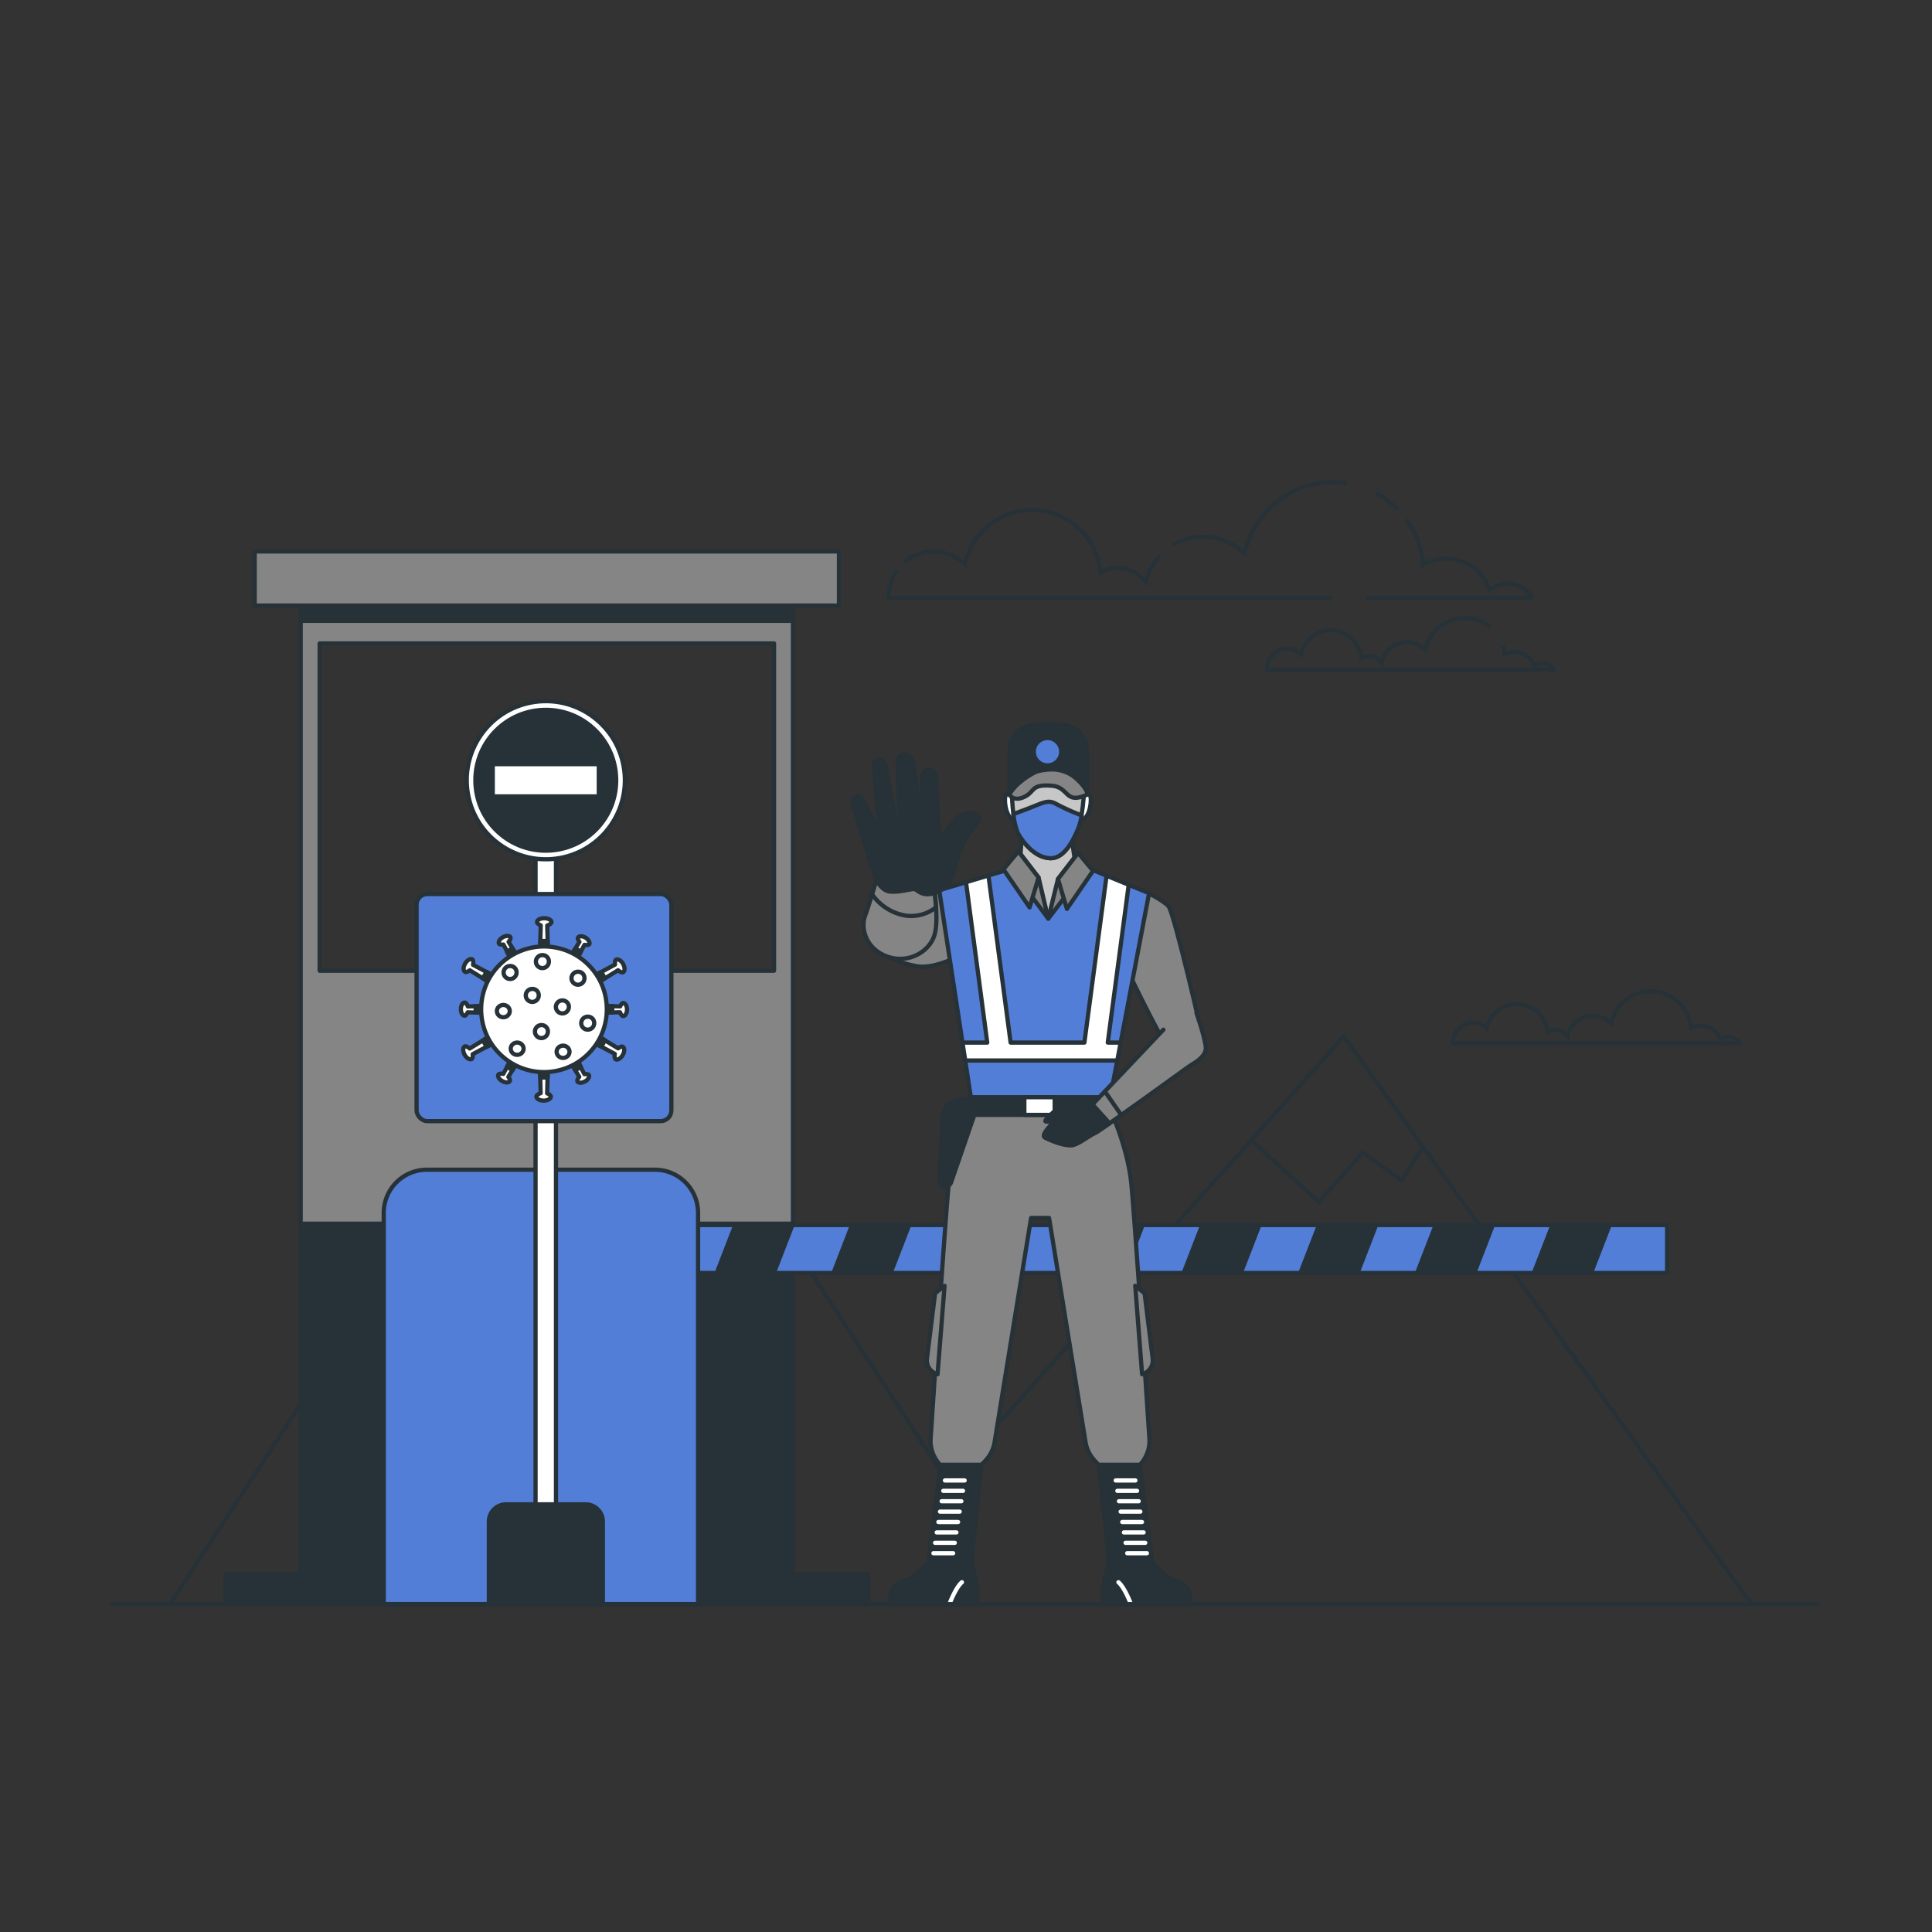 <svg xmlns="http://www.w3.org/2000/svg" viewBox="0 0 500 500"><rect x="0" y="0" width="500" height="500" fill="#333333" stroke="none"/><g id="freepik--Mountains--inject-108"><polygon points="453.25 415.14 347.76 268.21 245.09 383.32 182.91 287.86 157.09 315.62 133.35 341.14 99.04 330.91 44.03 415.14 453.25 415.14" style="fill:none;stroke:#263238;stroke-miterlimit:10;stroke-width:1.064px"></polygon><polyline points="323.85 295.13 341.35 311.13 352.65 298.22 362.74 305.48 368.25 296.92" style="fill:none;stroke:#263238;stroke-miterlimit:10;stroke-width:1.064px"></polyline><polyline points="162 310.47 175.73 321.37 185.41 315.71 192.68 323.38 198.33 311.68" style="fill:none;stroke:#263238;stroke-miterlimit:10;stroke-width:1.064px"></polyline></g><g id="freepik--Clouds--inject-108"><path d="M300.2,143.82a15.25,15.25,0,0,0-3.64,6.86,9.09,9.09,0,0,0-11.76-2.5,17.77,17.77,0,0,0-35.08-2.13,11.55,11.55,0,0,0-15.76-.44" style="fill:none;stroke:#263238;stroke-miterlimit:10;stroke-width:1.064px"></path><path d="M348.64,125.07a24.27,24.27,0,0,0-3.64-.28,23.44,23.44,0,0,0-22.91,18.5,15.23,15.23,0,0,0-18.54-2.2" style="fill:none;stroke:#263238;stroke-miterlimit:10;stroke-width:1.064px"></path><path d="M361.82,131.91a23.69,23.69,0,0,0-5.65-4.29" style="fill:none;stroke:#263238;stroke-miterlimit:10;stroke-width:1.064px"></path><path d="M353.37,154.72h43.31a7.6,7.6,0,0,0-11.13-2.1,12,12,0,0,0-17.22-6.52,23.24,23.24,0,0,0-4.45-11.75" style="fill:none;stroke:#263238;stroke-miterlimit:10;stroke-width:1.064px"></path><path d="M232.15,147.64a11.46,11.46,0,0,0-2.11,6.65c0,.14,0,.29,0,.43H344.85" style="fill:none;stroke:#263238;stroke-miterlimit:10;stroke-width:1.064px"></path><path d="M385.84,162.43a10.42,10.42,0,0,0-16.95,5.74,6.77,6.77,0,0,0-11.35,3.29,4,4,0,0,0-3.24-1.64,4,4,0,0,0-2,.53,7.9,7.9,0,0,0-15.6-.95,5.14,5.14,0,0,0-8.75,3.66,1.15,1.15,0,0,0,0,.19h74.1a3.4,3.4,0,0,0-2.9-1.63,3.34,3.34,0,0,0-2.05.7,5.33,5.33,0,0,0-7.66-2.9,10.23,10.23,0,0,0-.47-2.29" style="fill:none;stroke:#263238;stroke-miterlimit:10;stroke-width:1.064px"></path><path d="M447.28,268.32a3.41,3.41,0,0,0-2.06.7,5.34,5.34,0,0,0-5-3.59,5.41,5.41,0,0,0-2.62.69A10.42,10.42,0,0,0,417,264.87a6.78,6.78,0,0,0-11.36,3.29,4,4,0,0,0-3.24-1.63,4.07,4.07,0,0,0-2,.52,7.9,7.9,0,0,0-15.6-.95,5.14,5.14,0,0,0-8.75,3.66c0,.07,0,.13,0,.2h74.1A3.37,3.37,0,0,0,447.28,268.32Z" style="fill:none;stroke:#263238;stroke-miterlimit:10;stroke-width:1.064px"></path></g><g id="freepik--Stand--inject-108"><path d="M65.92,142.72v14h11.9v250.6h127.4V156.72h11.9v-14Zm134.4,108.5H82.72v-84.7h117.6Z" style="fill:#858585;stroke:#263238;stroke-linecap:round;stroke-linejoin:round;stroke-width:1.096px"></path><rect x="77.82" y="316.69" width="127.4" height="90.63" style="fill:#263238;stroke:#263238;stroke-linecap:round;stroke-linejoin:round;stroke-width:1.096px"></rect><polygon points="205.22 156.72 77.82 156.72 77.82 160.66 205.15 160.66 205.22 156.72" style="fill:#263238;stroke:#263238;stroke-linecap:round;stroke-linejoin:round;stroke-width:1.096px"></polygon><rect x="58.32" y="407.39" width="166.41" height="7.75" style="fill:#263238;stroke:#263238;stroke-linecap:round;stroke-linejoin:round;stroke-width:1.096px"></rect></g><g id="freepik--security-barrier--inject-108"><rect x="151.2" y="317.04" width="280.25" height="12.42" style="fill:#537ED7;stroke:#263238;stroke-linecap:round;stroke-linejoin:round;stroke-width:1.096px"></rect><polygon points="235.29 317.04 220.51 317.04 215.7 329.45 230.48 329.45 235.29 317.04" style="fill:#263238;stroke:#263238;stroke-miterlimit:10;stroke-width:1.096px"></polygon><polygon points="265.5 317.04 250.72 317.04 245.91 329.45 260.69 329.45 265.5 317.04" style="fill:#263238;stroke:#263238;stroke-miterlimit:10;stroke-width:1.096px"></polygon><polygon points="155.28 329.45 170.06 329.45 174.87 317.04 160.09 317.04 155.28 329.45" style="fill:#263238;stroke:#263238;stroke-miterlimit:10;stroke-width:1.096px"></polygon><polygon points="205.08 317.04 190.3 317.04 185.49 329.45 200.27 329.45 205.08 317.04" style="fill:#263238;stroke:#263238;stroke-miterlimit:10;stroke-width:1.096px"></polygon><polygon points="295.71 317.04 280.93 317.04 276.12 329.45 290.9 329.45 295.71 317.04" style="fill:#263238;stroke:#263238;stroke-miterlimit:10;stroke-width:1.096px"></polygon><polygon points="386.35 317.04 371.56 317.04 366.75 329.45 381.54 329.45 386.35 317.04" style="fill:#263238;stroke:#263238;stroke-miterlimit:10;stroke-width:1.096px"></polygon><polygon points="416.56 317.04 401.77 317.04 396.96 329.45 411.75 329.45 416.56 317.04" style="fill:#263238;stroke:#263238;stroke-miterlimit:10;stroke-width:1.096px"></polygon><polygon points="356.13 317.04 341.35 317.04 336.54 329.45 351.32 329.45 356.13 317.04" style="fill:#263238;stroke:#263238;stroke-miterlimit:10;stroke-width:1.096px"></polygon><polygon points="325.92 317.04 311.14 317.04 306.33 329.45 321.11 329.45 325.92 317.04" style="fill:#263238;stroke:#263238;stroke-miterlimit:10;stroke-width:1.096px"></polygon><path d="M110.49,302.72h59a11.17,11.17,0,0,1,11.17,11.17V415.14a0,0,0,0,1,0,0H99.31a0,0,0,0,1,0,0V313.89A11.17,11.17,0,0,1,110.49,302.72Z" style="fill:#537ED7;stroke:#263238;stroke-linecap:round;stroke-linejoin:round;stroke-width:1.096px"></path><rect x="138.6" y="219.08" width="5.29" height="185.03" style="fill:#fff;stroke:#263238;stroke-linecap:round;stroke-linejoin:round;stroke-width:1.096px"></rect><circle cx="141.25" cy="201.93" r="20.46" transform="translate(-42.23 37.42) rotate(-13.15)" style="fill:#fff;stroke:#263238;stroke-linecap:round;stroke-linejoin:round;stroke-width:1.096px"></circle><circle cx="141.25" cy="201.93" r="18.77" style="fill:#263238"></circle><rect x="128.07" y="198.31" width="26.35" height="7.25" style="fill:#fff"></rect><path d="M130.91,388.78h20.66a5,5,0,0,1,5,5v21.4a0,0,0,0,1,0,0h-30.6a0,0,0,0,1,0,0v-21.4A5,5,0,0,1,130.91,388.78Z" style="fill:#263238"></path><rect x="107.81" y="231.37" width="65.94" height="58.78" rx="2.78" style="fill:#537ED7;stroke:#263238;stroke-linecap:round;stroke-linejoin:round;stroke-width:1.096px"></rect><path d="M142.88,248.61a4.15,4.15,0,0,0,.59.49h-5.38a3.66,3.66,0,0,0,.59-.49,4,4,0,0,0,1.08-2.71l.18-6.42c-.36-.15-.95-.5-.95-.84,0-.58.83-1,1.87-1s1.86.46,1.86,1c0,.38-.67.74-1.1.89l.18,6.38A4,4,0,0,0,142.88,248.61Zm-8.25.08-3-4.94c.27-.31.64-.9.47-1.2-.27-.45-1.14-.44-1.95,0s-1.26,1.22-1,1.67c.15.27.78.27,1.13.23l2.77,5.14a3.64,3.64,0,0,1,.39,2.62,3.76,3.76,0,0,1-.25.65l2-1.15.24-.14,2-1.15a3.54,3.54,0,0,1-.69-.12A3.64,3.64,0,0,1,134.63,248.69Zm-6.58,4-5.62-3c.09-.45.12-1.21-.21-1.4-.5-.29-1.32.2-1.84,1.09s-.53,1.85,0,2.14c.3.17.89-.17,1.21-.41l5.47,3.38a4,4,0,0,1,1.8,2.28,3.54,3.54,0,0,1,.13.76l1.27-2.2.15-.26,1.27-2.2a3.69,3.69,0,0,1-.72.26A4,4,0,0,1,128.05,252.67Zm-1.17,7.6-5.8.17c-.14-.39-.46-1-.81-1-.52,0-1,.76-1,1.7s.43,1.7,1,1.7c.31,0,.63-.55.77-.87l5.84.17a3.6,3.6,0,0,1,2.46,1,3.35,3.35,0,0,1,.44.53v-4.89a3.44,3.44,0,0,1-.44.54A3.7,3.7,0,0,1,126.88,260.27ZM127,268l-5.43,3.35c-.35-.3-1-.71-1.32-.52-.5.29-.49,1.25,0,2.14s1.33,1.38,1.83,1.1c.3-.18.3-.86.25-1.25l5.66-3a4,4,0,0,1,2.88-.42,3.47,3.47,0,0,1,.72.26l-1.27-2.2-.15-.25-1.27-2.2a3.45,3.45,0,0,1-.13.75A4.05,4.05,0,0,1,127,268Zm6,4.81-2.75,5.11c-.4-.08-1.1-.11-1.27.19-.26.46.18,1.21,1,1.67s1.69.48,1.95,0c.15-.27-.16-.81-.37-1.09l3.06-5a3.72,3.72,0,0,1,2.08-1.64,3.54,3.54,0,0,1,.69-.12l-2-1.15-.24-.14-2-1.15a3.76,3.76,0,0,1,.25.65A3.64,3.64,0,0,1,133,272.77Zm6.74,3.72.18,6.38c-.42.14-1.1.5-1.1.88,0,.58.84,1.05,1.87,1.05s1.86-.47,1.86-1.05c0-.34-.59-.68-.95-.84l.18-6.42a4,4,0,0,1,1.08-2.71,4.15,4.15,0,0,1,.59-.49h-5.38a3.66,3.66,0,0,1,.59.49A4,4,0,0,1,139.76,276.49Zm7.17-2.79,3,4.94c-.27.31-.64.9-.46,1.2.26.45,1.13.44,1.94,0s1.26-1.22,1-1.67c-.16-.27-.78-.27-1.14-.22l-2.77-5.15a3.64,3.64,0,0,1-.38-2.62,3,3,0,0,1,.24-.65l-2,1.15-.24.14-2,1.15a3.54,3.54,0,0,1,.69.12A3.69,3.69,0,0,1,146.93,273.7Zm6.58-4,5.62,3c-.09.44-.11,1.21.21,1.39.5.29,1.33-.2,1.84-1.09s.53-1.85,0-2.14c-.3-.17-.89.17-1.2.41L154.53,268a4.05,4.05,0,0,1-1.8-2.29,4.18,4.18,0,0,1-.13-.75l-1.27,2.2-.15.25-1.27,2.2a3.82,3.82,0,0,1,3.6.16Zm1.17-7.6,5.8-.17c.14.39.46,1,.81,1,.52,0,1-.76,1-1.7s-.43-1.69-1-1.69c-.31,0-.63.54-.76.87l-5.85-.17a3.7,3.7,0,0,1-2.46-1,4.11,4.11,0,0,1-.44-.54v4.89a4,4,0,0,1,.44-.53A3.6,3.6,0,0,1,154.68,262.13Zm-.15-7.69,5.44-3.35c.34.29,1,.7,1.31.51.5-.29.49-1.25,0-2.14s-1.34-1.38-1.84-1.09c-.3.17-.3.85-.25,1.24l-5.66,3.06a4,4,0,0,1-2.88.41,3.94,3.94,0,0,1-.72-.26l1.27,2.2.15.26,1.27,2.2a4.3,4.3,0,0,1,.13-.76A4,4,0,0,1,154.53,254.44Zm-6-4.82,2.75-5.11c.41.08,1.1.11,1.27-.19s-.18-1.2-1-1.67-1.68-.48-1.95,0c-.15.27.16.81.37,1.1l-3.06,5a3.61,3.61,0,0,1-2.08,1.64,3.54,3.54,0,0,1-.69.12l2,1.15.24.14,2,1.15a3,3,0,0,1-.24-.65A3.64,3.64,0,0,1,148.54,249.62Z" style="fill:#fff;stroke:#263238;stroke-linecap:round;stroke-linejoin:round;stroke-width:1.096px"></path><path d="M128.83,256.72a3.54,3.54,0,0,1,.13.76l1.27-2.2.15-.26,1.27-2.2a3.69,3.69,0,0,1-.72.26,4,4,0,0,1-2.88-.41l-2.1-1.13c-.34.53-.66,1.08-1,1.65l2,1.25A4,4,0,0,1,128.83,256.72Z" style="fill:#263238;stroke:#263238;stroke-linecap:round;stroke-linejoin:round;stroke-width:1.096px"></path><path d="M136.71,272.06a3.54,3.54,0,0,1,.69-.12l-2-1.15-.24-.14-2-1.15a3.76,3.76,0,0,1,.25.65,3.64,3.64,0,0,1-.39,2.62l-1.79,3.33c.46.29.93.56,1.42.82l2-3.22A3.72,3.72,0,0,1,136.71,272.06Z" style="fill:#263238;stroke:#263238;stroke-linecap:round;stroke-linejoin:round;stroke-width:1.096px"></path><path d="M130.93,269.31a3.47,3.47,0,0,1,.72.26l-1.27-2.2-.15-.25-1.27-2.2a3.45,3.45,0,0,1-.13.75A4.05,4.05,0,0,1,127,268l-2,1.25c.29.57.61,1.12,1,1.65l2.1-1.13A4,4,0,0,1,130.93,269.31Z" style="fill:#263238;stroke:#263238;stroke-linecap:round;stroke-linejoin:round;stroke-width:1.096px"></path><path d="M148.54,272.77a3.64,3.64,0,0,1-.38-2.62,3,3,0,0,1,.24-.65l-2,1.15-.24.14-2,1.15a3.54,3.54,0,0,1,.69.12,3.69,3.69,0,0,1,2.08,1.64l2,3.22c.49-.26,1-.53,1.42-.82Z" style="fill:#263238;stroke:#263238;stroke-linecap:round;stroke-linejoin:round;stroke-width:1.096px"></path><path d="M142.88,273.78a4.15,4.15,0,0,1,.59-.49h-5.38a3.66,3.66,0,0,1,.59.49,4,4,0,0,1,1.08,2.71l.07,2.38c.31,0,.63,0,.95,0s.64,0,.95,0l.07-2.38A4,4,0,0,1,142.88,273.78Z" style="fill:#263238;stroke:#263238;stroke-linecap:round;stroke-linejoin:round;stroke-width:1.096px"></path><path d="M152.73,265.67a4.18,4.18,0,0,1-.13-.75l-1.27,2.2-.15.25-1.27,2.2a3.82,3.82,0,0,1,3.6.16l2.1,1.13a16.81,16.81,0,0,0,.95-1.65l-2-1.25A4.05,4.05,0,0,1,152.73,265.67Z" style="fill:#263238;stroke:#263238;stroke-linecap:round;stroke-linejoin:round;stroke-width:1.096px"></path><path d="M152.22,259.29a4.11,4.11,0,0,1-.44-.54v4.89a4,4,0,0,1,.44-.53,3.6,3.6,0,0,1,2.46-1l3.78-.11c0-.28,0-.55,0-.82s0-.55,0-.82l-3.78-.11A3.7,3.7,0,0,1,152.22,259.29Z" style="fill:#263238;stroke:#263238;stroke-linecap:round;stroke-linejoin:round;stroke-width:1.096px"></path><path d="M129.34,263.11a3.35,3.35,0,0,1,.44.53v-4.89a3.44,3.44,0,0,1-.44.54,3.7,3.7,0,0,1-2.46,1l-3.78.11c0,.27,0,.54,0,.82s0,.54,0,.82l3.78.11A3.6,3.6,0,0,1,129.34,263.11Z" style="fill:#263238;stroke:#263238;stroke-linecap:round;stroke-linejoin:round;stroke-width:1.096px"></path><path d="M150.63,253.08a3.94,3.94,0,0,1-.72-.26l1.27,2.2.15.26,1.27,2.2a4.3,4.3,0,0,1,.13-.76,4,4,0,0,1,1.8-2.28l2-1.26c-.29-.56-.61-1.11-.95-1.65l-2.1,1.14A4,4,0,0,1,150.63,253.08Z" style="fill:#263238;stroke:#263238;stroke-linecap:round;stroke-linejoin:round;stroke-width:1.096px"></path><path d="M144.85,250.33a3.54,3.54,0,0,1-.69.12l2,1.15.24.14,2,1.15a3,3,0,0,1-.24-.65,3.64,3.64,0,0,1,.38-2.62l1.79-3.32a15.38,15.38,0,0,0-1.42-.82l-2,3.21A3.61,3.61,0,0,1,144.85,250.33Z" style="fill:#263238;stroke:#263238;stroke-linecap:round;stroke-linejoin:round;stroke-width:1.096px"></path><path d="M138.68,248.61a3.66,3.66,0,0,1-.59.49h5.38a4.15,4.15,0,0,1-.59-.49,4,4,0,0,1-1.08-2.7l-.07-2.39-.95,0-.95,0-.07,2.38A4,4,0,0,1,138.68,248.61Z" style="fill:#263238;stroke:#263238;stroke-linecap:round;stroke-linejoin:round;stroke-width:1.096px"></path><path d="M133,249.62a3.64,3.64,0,0,1,.39,2.62,3.76,3.76,0,0,1-.25.65l2-1.15.24-.14,2-1.15a3.54,3.54,0,0,1-.69-.12,3.64,3.64,0,0,1-2.08-1.64l-2-3.21a15.38,15.38,0,0,0-1.42.82Z" style="fill:#263238;stroke:#263238;stroke-linecap:round;stroke-linejoin:round;stroke-width:1.096px"></path><circle cx="140.78" cy="261.2" r="16.26" transform="translate(-143.46 176.05) rotate(-45)" style="fill:#fff;stroke:#263238;stroke-linecap:round;stroke-linejoin:round;stroke-width:1.096px"></circle><path d="M142.05,248.78a1.68,1.68,0,1,1-1.68-1.6A1.63,1.63,0,0,1,142.05,248.78Z" style="fill:#fff;stroke:#263238;stroke-linecap:round;stroke-linejoin:round;stroke-width:1.096px"></path><ellipse cx="130.26" cy="261.67" rx="1.67" ry="1.59" style="fill:#fff;stroke:#263238;stroke-linecap:round;stroke-linejoin:round;stroke-width:1.096px"></ellipse><path d="M139.43,257.53a1.68,1.68,0,1,1-1.68-1.6A1.63,1.63,0,0,1,139.43,257.53Z" style="fill:#fff;stroke:#263238;stroke-linecap:round;stroke-linejoin:round;stroke-width:1.096px"></path><ellipse cx="133.84" cy="271.4" rx="1.67" ry="1.59" style="fill:#fff;stroke:#263238;stroke-linecap:round;stroke-linejoin:round;stroke-width:1.096px"></ellipse><path d="M153.78,264.7a1.68,1.68,0,1,1-1.68-1.59A1.64,1.64,0,0,1,153.78,264.7Z" style="fill:#fff;stroke:#263238;stroke-linecap:round;stroke-linejoin:round;stroke-width:1.096px"></path><path d="M141.8,266.88a1.68,1.68,0,1,1-1.68-1.59A1.64,1.64,0,0,1,141.8,266.88Z" style="fill:#fff;stroke:#263238;stroke-linecap:round;stroke-linejoin:round;stroke-width:1.096px"></path><path d="M147.22,260.5a1.68,1.68,0,1,1-1.68-1.59A1.64,1.64,0,0,1,147.22,260.5Z" style="fill:#fff;stroke:#263238;stroke-linecap:round;stroke-linejoin:round;stroke-width:1.096px"></path><path d="M151.26,253.08a1.68,1.68,0,1,1-1.67-1.6A1.63,1.63,0,0,1,151.26,253.08Z" style="fill:#fff;stroke:#263238;stroke-linecap:round;stroke-linejoin:round;stroke-width:1.096px"></path><ellipse cx="145.72" cy="272.2" rx="1.67" ry="1.59" style="fill:#fff;stroke:#263238;stroke-linecap:round;stroke-linejoin:round;stroke-width:1.096px"></ellipse><path d="M133.69,251.63A1.68,1.68,0,1,1,132,250,1.63,1.63,0,0,1,133.69,251.63Z" style="fill:#fff;stroke:#263238;stroke-linecap:round;stroke-linejoin:round;stroke-width:1.096px"></path></g><g id="freepik--Character--inject-108"><path d="M296,230.53s5,2.41,6.41,4,9.14,34.79,9.14,35.92S306,274,304.37,274,292,251.54,292,251.54Z" style="fill:#858585;stroke:#263238;stroke-linecap:round;stroke-linejoin:round;stroke-width:1.096px"></path><path d="M229.65,247.53a26.52,26.52,0,0,0,7.86,2.56c4.33.65,10.42-2.56,10.42-2.56l-2.72-17.16a5.37,5.37,0,0,0-3.85.32c-2.25,1-7.54,1.61-10.42,4.49S229.65,247.53,229.65,247.53Z" style="fill:#858585;stroke:#263238;stroke-linecap:round;stroke-linejoin:round;stroke-width:1.096px"></path><polygon points="263.75 224.21 243.07 230.39 251.57 286.05 286.94 286.05 297.38 231.16 281.92 224.79 263.75 224.21" style="fill:#537ED7;stroke:#263238;stroke-linecap:round;stroke-linejoin:round;stroke-width:1.096px"></polygon><polygon points="255.5 269.82 249.09 269.82 249.8 274.46 289.15 274.46 290.03 269.82 286.69 269.82 292.11 228.99 286.38 226.63 280.64 269.82 261.55 269.82 255.81 226.58 250 228.32 255.5 269.82" style="fill:#fff;stroke:#263238;stroke-linecap:round;stroke-linejoin:round;stroke-width:1.096px"></polygon><path d="M297.46,372.22c-.87-13.14-3.85-57.57-4.69-66-1-9.88-5.95-20.21-5.95-20.21l-1.46-1.77-16.16.25L253,284.28l-1.46,1.77s-5,10.33-6,20.21c-.84,8.39-3.82,52.82-4.69,66a9.08,9.08,0,0,0,2.13,6.47l.34.4H254l1.11-1.2a9.12,9.12,0,0,0,2.29-4.71l9.44-58h4.66l9.44,58a9.12,9.12,0,0,0,2.29,4.71l1.11,1.2H295l.34-.4A9.08,9.08,0,0,0,297.46,372.22Z" style="fill:#858585;stroke:#263238;stroke-linecap:round;stroke-linejoin:round;stroke-width:1.096px"></path><path d="M244.45,332.77,242,334.7l-2.12,17a3.72,3.72,0,0,0,2.76,3.95h0Z" style="fill:#858585;stroke:#263238;stroke-linecap:round;stroke-linejoin:round;stroke-width:1.096px"></path><path d="M293.8,332.77l2.42,1.93,2.11,17a3.71,3.71,0,0,1-2.76,3.95h0Z" style="fill:#858585;stroke:#263238;stroke-linecap:round;stroke-linejoin:round;stroke-width:1.096px"></path><path d="M243.41,379.09l-3.25,25.57s-4,3.69-5.39,4.11-4,1.7-4.24,3.68a5.86,5.86,0,0,0,0,2.69h21.95a15.5,15.5,0,0,0,.28-5.24c-.42-2.12-1.13-4.67-1.27-5.66S254,379.09,254,379.09Z" style="fill:#263238;stroke:#263238;stroke-linecap:round;stroke-linejoin:round;stroke-width:1.096px"></path><path d="M252.74,413.59H230.41a4.25,4.25,0,0,0,.12,1.55h21.95S252.62,414.49,252.74,413.59Z" style="fill:#263238;stroke:#263238;stroke-linecap:round;stroke-linejoin:round;stroke-width:1.096px"></path><path d="M245.82,414.86s1.56-4.11,3.12-5.38" style="fill:none;stroke:#fff;stroke-linecap:round;stroke-linejoin:round;stroke-width:1.096px"></path><line x1="241.57" y1="401.97" x2="246.67" y2="401.97" style="fill:none;stroke:#fff;stroke-linecap:round;stroke-linejoin:round;stroke-width:1.096px"></line><line x1="242" y1="399.28" x2="247.1" y2="399.28" style="fill:none;stroke:#fff;stroke-linecap:round;stroke-linejoin:round;stroke-width:1.096px"></line><line x1="242.42" y1="396.59" x2="247.52" y2="396.59" style="fill:none;stroke:#fff;stroke-linecap:round;stroke-linejoin:round;stroke-width:1.096px"></line><line x1="242.85" y1="393.9" x2="247.95" y2="393.9" style="fill:none;stroke:#fff;stroke-linecap:round;stroke-linejoin:round;stroke-width:1.096px"></line><line x1="243.27" y1="391.21" x2="248.37" y2="391.21" style="fill:none;stroke:#fff;stroke-linecap:round;stroke-linejoin:round;stroke-width:1.096px"></line><line x1="243.7" y1="388.52" x2="248.8" y2="388.52" style="fill:none;stroke:#fff;stroke-linecap:round;stroke-linejoin:round;stroke-width:1.096px"></line><line x1="244.12" y1="385.83" x2="249.22" y2="385.83" style="fill:none;stroke:#fff;stroke-linecap:round;stroke-linejoin:round;stroke-width:1.096px"></line><line x1="244.55" y1="383.14" x2="249.65" y2="383.14" style="fill:none;stroke:#fff;stroke-linecap:round;stroke-linejoin:round;stroke-width:1.096px"></line><path d="M295,379.09l3.25,25.57s4,3.69,5.38,4.11,4,1.7,4.25,3.68a5.86,5.86,0,0,1,0,2.69H285.91a15.5,15.5,0,0,1-.28-5.24c.42-2.12,1.13-4.67,1.27-5.66s-2.54-25.15-2.54-25.15Z" style="fill:#263238;stroke:#263238;stroke-linecap:round;stroke-linejoin:round;stroke-width:1.096px"></path><path d="M285.64,413.59H308a4.16,4.16,0,0,1-.11,1.55H285.91S285.76,414.49,285.64,413.59Z" style="fill:#263238;stroke:#263238;stroke-linecap:round;stroke-linejoin:round;stroke-width:1.096px"></path><path d="M292.57,414.86s-1.56-4.11-3.12-5.38" style="fill:none;stroke:#fff;stroke-linecap:round;stroke-linejoin:round;stroke-width:1.096px"></path><line x1="296.82" y1="401.97" x2="291.72" y2="401.97" style="fill:none;stroke:#fff;stroke-linecap:round;stroke-linejoin:round;stroke-width:1.096px"></line><line x1="296.39" y1="399.28" x2="291.29" y2="399.28" style="fill:none;stroke:#fff;stroke-linecap:round;stroke-linejoin:round;stroke-width:1.096px"></line><line x1="295.97" y1="396.59" x2="290.87" y2="396.59" style="fill:none;stroke:#fff;stroke-linecap:round;stroke-linejoin:round;stroke-width:1.096px"></line><line x1="295.54" y1="393.9" x2="290.44" y2="393.9" style="fill:none;stroke:#fff;stroke-linecap:round;stroke-linejoin:round;stroke-width:1.096px"></line><line x1="295.12" y1="391.21" x2="290.02" y2="391.21" style="fill:none;stroke:#fff;stroke-linecap:round;stroke-linejoin:round;stroke-width:1.096px"></line><line x1="294.69" y1="388.52" x2="289.59" y2="388.52" style="fill:none;stroke:#fff;stroke-linecap:round;stroke-linejoin:round;stroke-width:1.096px"></line><line x1="294.27" y1="385.83" x2="289.17" y2="385.83" style="fill:none;stroke:#fff;stroke-linecap:round;stroke-linejoin:round;stroke-width:1.096px"></line><line x1="293.84" y1="383.14" x2="288.74" y2="383.14" style="fill:none;stroke:#fff;stroke-linecap:round;stroke-linejoin:round;stroke-width:1.096px"></line><path d="M227.89,224s-2.73,9.62-4,13,.32,8.66,5.77,10.58,10.91-1.28,12.19-5.61-.32-13.31-.32-13.31Z" style="fill:#858585;stroke:#263238;stroke-linecap:round;stroke-linejoin:round;stroke-width:1.096px"></path><path d="M241.52,228.61,227.89,224s-1.07,3.79-2.19,7.45a13.16,13.16,0,0,0,8.92,5.54,10.32,10.32,0,0,0,7.62-2.19C242,231.48,241.52,228.61,241.52,228.61Z" style="fill:#858585;stroke:#263238;stroke-linecap:round;stroke-linejoin:round;stroke-width:1.096px"></path><path d="M242.94,215l-.71-14.13a1.76,1.76,0,0,0-1.83-1.66h0a1.76,1.76,0,0,0-1.67,1.71l-.28,10.56-2.29-14.63a2,2,0,0,0-2-1.65h0a2,2,0,0,0-1.87,2l.57,15.22-1,.16-2.76-14.84a1.46,1.46,0,0,0-1.78-1.16h0a1.46,1.46,0,0,0-1.13,1.54L227.55,215l-4.24-8.08a1.47,1.47,0,0,0-2.3-.4h0a1.46,1.46,0,0,0-.4,1.51l6,19.48s1.44,2.88,3.53,3.2,5.61-.64,6.41-.64,2.08,2.41,5.93.81,4.17-5,4.81-7.22,2.09-6.09,3.21-7.53,2.72-3.21,2.88-4.33-2.56-2.09-4.65-.81-4.65,5.46-4.65,5.46Z" style="fill:#263238;stroke:#263238;stroke-linecap:round;stroke-linejoin:round;stroke-width:1.096px"></path><rect x="250.69" y="283.96" width="36.66" height="4.57" style="fill:#263238;stroke:#263238;stroke-linecap:round;stroke-linejoin:round;stroke-width:1.096px"></rect><rect x="265.1" y="283.96" width="7.85" height="4.57" style="fill:#fff;stroke:#263238;stroke-linecap:round;stroke-linejoin:round;stroke-width:1.096px"></rect><path d="M253.5,284.66h-4.94A4.57,4.57,0,0,0,244,289l-.94,16.4a1.58,1.58,0,0,0,1.58,1.67h0a1.57,1.57,0,0,0,1.5-1.06Z" style="fill:#263238;stroke:#263238;stroke-linecap:round;stroke-linejoin:round;stroke-width:1.096px"></path><path d="M301.09,266.48,280.68,288s-4.84-2.83-5.3-2.47-5.36,4.38-4.79,4.67c.73.36,2.77-.4,2.77-.4-.68.68-4.28,4-2.87,4.65,2,.92,4.64,2.06,6.87,1.94,1.51-.07,4.73-2.68,6-3.15s24.23-17.25,24.83-17.58,3.78-2.1,3.87-4.24-2.41-9.25-2.41-9.25" style="fill:#858585;stroke:#263238;stroke-linecap:round;stroke-linejoin:round;stroke-width:1.096px"></path><path d="M282.72,285.8l-2,2.15s-4.84-2.83-5.3-2.47-5.36,4.38-4.79,4.67c.73.36,2.77-.4,2.77-.4-.68.68-4.28,4-2.87,4.65,2,.92,4.64,2.06,6.87,1.94,1.52-.07,4.73-2.68,6-3.15.29-.11,1.72-1.07,3.74-2.48Z" style="fill:#263238;stroke:#263238;stroke-linecap:round;stroke-linejoin:round;stroke-width:1.096px"></path><line x1="286.23" y1="282.88" x2="290.04" y2="288.38" style="fill:none;stroke:#263238;stroke-linecap:round;stroke-linejoin:round;stroke-width:1.096px"></line><path d="M264.52,215.7l-.77,9.86,6.51,10.51a1.29,1.29,0,0,0,2.15.06l6.42-9.22-1.74-11.59Z" style="fill:#c7c7c7;stroke:#263238;stroke-linecap:round;stroke-linejoin:round;stroke-width:1.096px"></path><polygon points="263.56 220.34 268.78 227.11 271.29 237.74 261.63 224.79 263.56 220.34" style="fill:#858585;stroke:#263238;stroke-linecap:round;stroke-linejoin:round;stroke-width:1.096px"></polygon><polygon points="268.78 227.11 266.46 234.84 259.69 224.98 263.56 220.34 268.78 227.11" style="fill:#858585;stroke:#263238;stroke-linecap:round;stroke-linejoin:round;stroke-width:1.096px"></polygon><polygon points="279.02 220.73 273.8 227.49 271.29 237.74 280.95 225.17 279.02 220.73" style="fill:#858585;stroke:#263238;stroke-linecap:round;stroke-linejoin:round;stroke-width:1.096px"></polygon><polygon points="273.8 227.49 276.12 235.22 282.88 225.37 279.02 220.73 273.8 227.49" style="fill:#858585;stroke:#263238;stroke-linecap:round;stroke-linejoin:round;stroke-width:1.096px"></polygon><path d="M262.2,205.65s-2.12-1.35-2.12,1.36,1.16,5,2.12,5,1.36-3.28,1.36-4.44S262.2,205.65,262.2,205.65Z" style="fill:#fff;stroke:#263238;stroke-linecap:round;stroke-linejoin:round;stroke-width:1.096px"></path><path d="M280.18,205.65s2.12-1.35,2.12,1.36-1.16,5-2.12,5-1.35-3.28-1.35-4.44S280.18,205.65,280.18,205.65Z" style="fill:#fff;stroke:#263238;stroke-linecap:round;stroke-linejoin:round;stroke-width:1.096px"></path><path d="M261.82,204.3s.19,8.7,1.54,11.21,4.45,6.38,8.31,6.57,6.19-5,7.35-7.73,1.54-9.28,1.54-9.28-.57-3.86-6.95-5.41S261.82,204.3,261.82,204.3Z" style="fill:#c7c7c7;stroke:#263238;stroke-linecap:round;stroke-linejoin:round;stroke-width:1.096px"></path><path d="M273.22,208c-2.13-1.16-3.28-.19-7.92,1.55-1.3.48-2.28.85-3,1.12a16.3,16.3,0,0,0,1.1,4.87c1.36,2.51,4.45,6.38,8.31,6.57s6.19-5,7.35-7.73a16.27,16.27,0,0,0,.87-3.36A56.88,56.88,0,0,1,273.22,208Z" style="fill:#537ED7;stroke:#263238;stroke-linecap:round;stroke-linejoin:round;stroke-width:1.096px"></path><path d="M274.48,187.49H268.1a6.86,6.86,0,0,0-6.86,6.86v11.3s2.51-6.37,10.63-6.37,9.47,6.37,9.47,6.37v-11.3A6.86,6.86,0,0,0,274.48,187.49Z" style="fill:#263238;stroke:#263238;stroke-linecap:round;stroke-linejoin:round;stroke-width:1.096px"></path><path d="M261.24,205.65s1,1.94,3.86.58,1.55-3.28,7-2.9c4.76.34,3.29,5,9.28,2.32,0,0,.38-1-2.32-3.67-3.67-3.67-7.93-2.9-10-2.51S262.4,203.14,261.24,205.65Z" style="fill:#858585;stroke:#263238;stroke-linecap:round;stroke-linejoin:round;stroke-width:1.096px"></path><path d="M274.09,194.54a3,3,0,1,0-3,3A3,3,0,0,0,274.09,194.54Z" style="fill:#537ED7"></path></g><g id="freepik--Floor--inject-108"><line x1="28.54" y1="415.14" x2="471" y2="415.14" style="fill:none;stroke:#263238;stroke-miterlimit:10;stroke-width:1.064px"></line></g></svg>